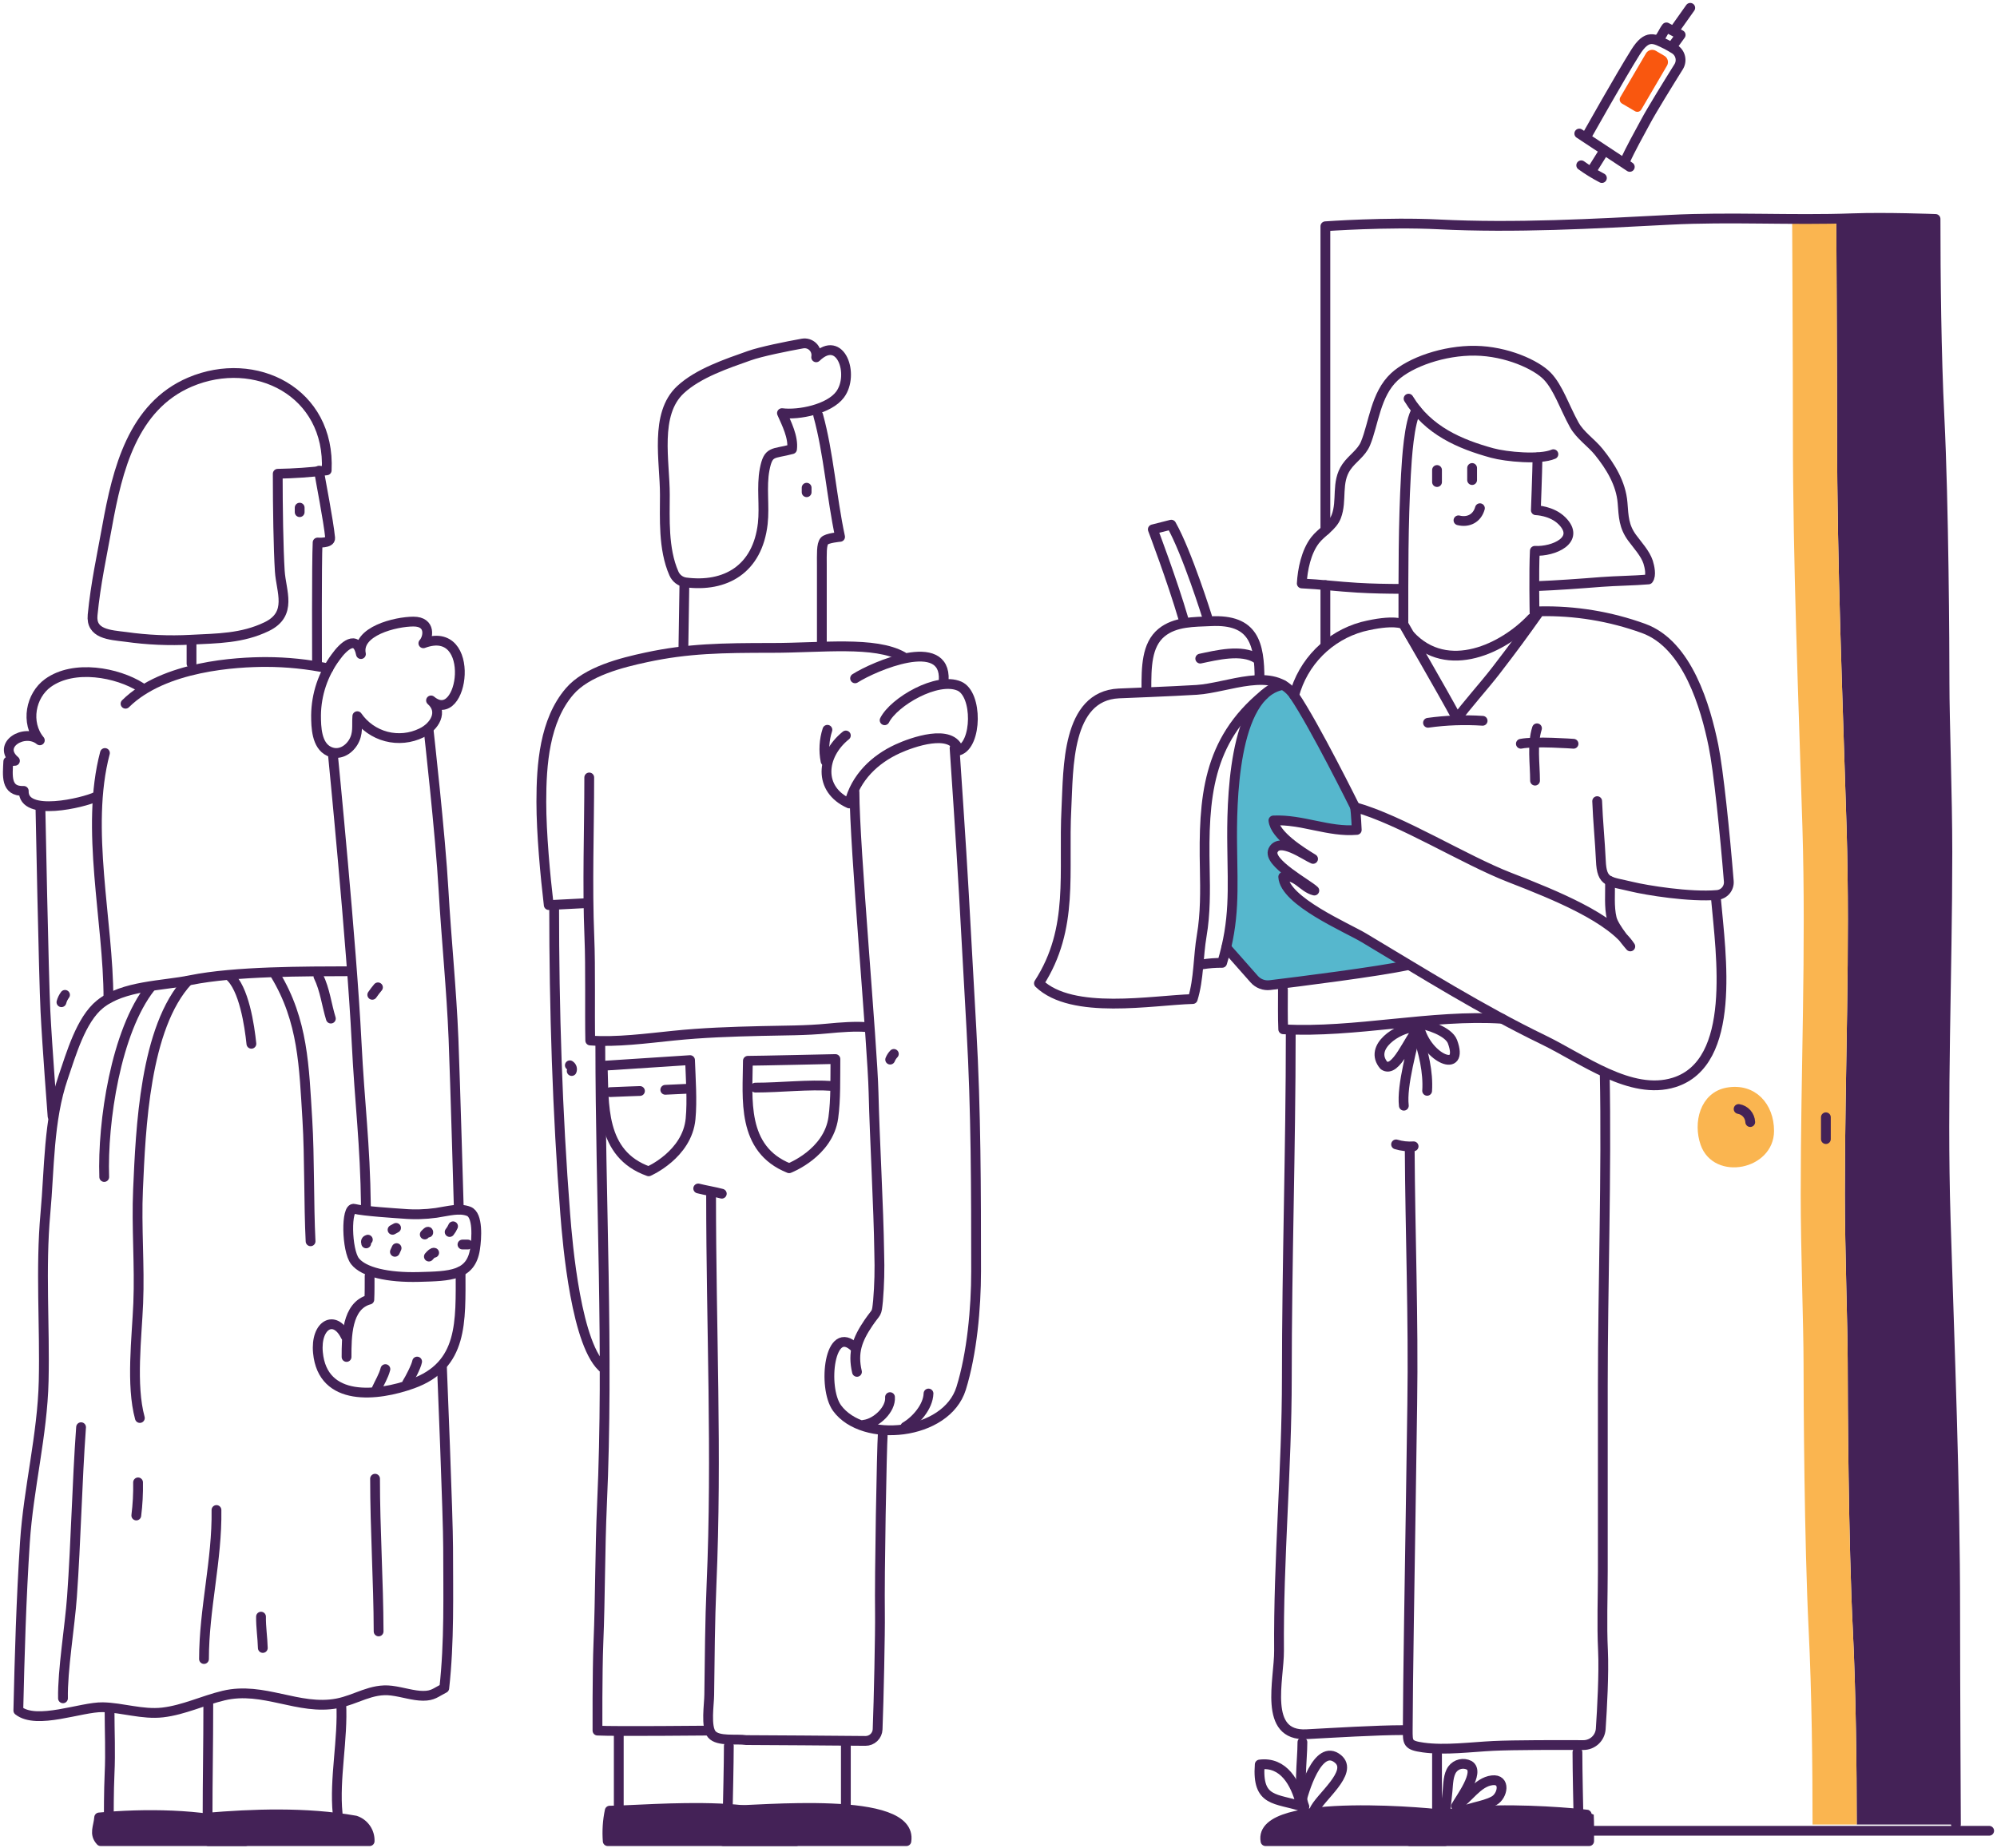 <svg width="510" height="472" viewBox="0 0 510 472" fill="none" xmlns="http://www.w3.org/2000/svg">
<path d="M343.57 237.043C336.944 232.875 330.478 230.279 327.83 222.408C327.715 222.069 327.642 221.718 327.612 221.361C327.401 221.303 325.044 218.728 325.117 217.23C324.891 216.626 327.786 215.68 327.626 215.047C327.357 213.985 325.211 210.596 325.793 209.592C325.793 209.316 329.488 209.163 330.674 209.425C335.613 210.545 340.355 211.84 345.811 212.196C345.6 211.556 347.2 210.123 347.113 209.454C346.603 205.482 344.101 201.606 342.414 198.027C338.932 190.559 334.875 183.373 330.281 176.533C328.463 175.762 326.826 174.918 325.321 175.995C317.53 181.566 317.407 191.233 315.646 199.998C315.566 200.107 314.657 207.505 314.919 210.967C315.093 214.758 314.971 218.556 314.555 222.328C314.519 222.714 313.959 240.178 313.959 240.178C314.204 241.311 314.653 242.391 315.283 243.364C318.92 249.503 322.557 251.685 322.557 251.685C329.983 250.776 346.102 248.776 353.55 247.554C355.172 247.285 357.252 246.775 358.22 245.968C353.557 243.488 348.015 239.844 343.57 237.043Z" fill="#56B7CD"/>
<path d="M499.322 412.23C499.322 378.626 497.919 345.05 496.893 311.467C495.933 279.943 497.329 249.11 497.329 217.695C497.329 203.322 496.602 183.945 496.602 174.561C496.602 165.178 496.42 128.868 495.3 106.436C494.507 90.557 494.304 70.591 494.304 55.956C494.304 55.956 481.691 55.469 473.115 55.782C471.733 55.825 470.351 55.861 468.962 55.891V56.683C468.962 56.683 469.158 92.805 469.158 110.509C469.158 144.106 470.555 177.689 471.58 211.272C472.541 242.796 471.144 273.63 471.144 305.037C471.144 319.418 471.871 338.788 471.871 348.178C471.871 357.568 472.061 393.864 473.181 416.296C473.966 432.175 474.177 451.414 474.177 466.056H499.512C499.512 466.056 499.322 429.898 499.322 412.23Z" fill="#442257"/>
<path d="M468.962 56.684C468.962 56.684 469.158 92.805 469.158 110.509C469.158 144.106 470.555 177.689 471.58 211.272C472.54 242.796 471.144 273.63 471.144 305.038C471.144 319.418 471.871 338.788 471.871 348.178C471.871 357.568 472.06 393.864 473.181 416.296C473.966 432.175 474.177 451.414 474.177 466.056H462.896C462.896 451.414 462.692 432.175 461.899 416.296C460.786 393.864 460.597 357.561 460.597 348.178C460.597 338.795 459.87 319.418 459.87 305.038C459.87 273.63 461.266 242.796 460.306 211.272C459.28 177.689 457.877 144.106 457.877 110.509C457.877 92.834 457.688 56.684 457.688 56.684H468.962Z" fill="#FAB550"/>
<path d="M327.641 252.805C327.641 255.714 327.575 260.078 327.713 262.922C345.898 263.941 365.748 259.053 383.626 260.238" stroke="#442257" stroke-width="2.5" stroke-linecap="round" stroke-linejoin="round"/>
<path d="M361.012 262.443C357.172 262.574 349.374 267.403 353.433 272.16C356.532 274.277 359.696 265.279 362.467 262.443C364.547 270.56 374.032 274.379 370.934 266.08C369.952 263.454 364.438 261.672 362.082 261.432C360.721 267.636 357.907 277.288 358.518 282.438" stroke="#442257" stroke-width="2.5" stroke-linecap="round" stroke-linejoin="round"/>
<path d="M364.468 278.642C364.78 273.899 363.522 268.655 361.98 264.247" stroke="#442257" stroke-width="2.5" stroke-linecap="round" stroke-linejoin="round"/>
<path d="M329.634 264.028C329.634 293.283 328.637 322.575 328.637 351.909C328.637 375.222 326.455 398.272 326.644 421.672C326.703 429.018 322.491 443.587 333.656 442.991C340.465 442.635 351.492 441.944 358.387 441.944" stroke="#442257" stroke-width="2.5" stroke-linecap="round" stroke-linejoin="round"/>
<path d="M356.532 292.323C357.983 292.76 359.502 292.927 361.013 292.818" stroke="#442257" stroke-width="2.5" stroke-linecap="round" stroke-linejoin="round"/>
<path d="M360.016 293.342C360.133 315.214 360.998 336.744 360.664 358.667C360.38 377.186 360.14 395.719 359.827 414.166C359.674 423.149 359.514 438.482 359.514 441.806C359.514 445.13 359.405 445.828 363.479 446.388C369.021 447.159 375.778 446.25 381.408 445.974C386.536 445.726 398.138 445.734 404.364 445.763C405.489 445.767 406.574 445.343 407.398 444.578C408.222 443.812 408.724 442.761 408.801 441.638C409.15 436.423 409.645 427.469 409.376 421.614C409.056 414.915 409.332 408.128 409.332 401.422V353.946C409.332 329.041 410.329 299.175 409.819 274.277" stroke="#442257" stroke-width="2.5" stroke-linecap="round" stroke-linejoin="round"/>
<path d="M411.158 225.063C411.26 228.198 410.889 231.61 411.616 234.592C412.227 237.072 416.351 241.756 416.351 241.756C411.616 234.592 397.672 228.831 385.54 224.132C373.902 219.615 357.798 209.447 346.065 206.181C346.284 207.555 346.494 212 346.494 212C339.344 212.618 332.58 209.243 325.212 209.577C325.597 213.389 332.354 217.579 335.337 219.397C333.307 218.553 326.754 213.694 325.117 217.215C323.662 220.364 333.911 225.791 335.657 227.485C332.689 226.758 331.089 223.245 327.714 223.987C328.063 230.198 343.847 236.883 348.349 239.574C363.268 248.499 378.477 258.035 394.086 265.585C404.197 270.473 416.475 279.958 427.546 276.496C443.613 271.448 439.489 243.8 438.231 229.588" stroke="#442257" stroke-width="2.5" stroke-linecap="round" stroke-linejoin="round"/>
<path d="M407.892 204.646C408.081 209.738 408.619 215.069 408.83 219.812C409.07 225.631 410.881 225.071 416.737 226.496C420.374 227.384 431.582 229.231 438.558 228.613C439.413 228.535 440.204 228.122 440.755 227.464C441.307 226.806 441.576 225.956 441.504 225.1C440.515 212.865 438.878 196.79 437.591 190.491C435.598 180.73 431.044 164.597 419.712 160.516C411.219 157.441 402.23 155.961 393.199 156.152C388.769 162.4 386.776 165.121 382.107 171.201C378.964 175.289 374.375 180.315 371.923 183.792" stroke="#442257" stroke-width="2.5" stroke-linecap="round" stroke-linejoin="round"/>
<path d="M388.405 189.989C391.977 189.262 401.854 189.989 401.854 189.989" stroke="#442257" stroke-width="2.5" stroke-linecap="round" stroke-linejoin="round"/>
<path d="M392.522 186.039C391.228 190.12 392.021 195.08 392.021 199.408" stroke="#442257" stroke-width="2.5" stroke-linecap="round" stroke-linejoin="round"/>
<path d="M378.637 184.12C373.981 183.814 369.306 183.985 364.686 184.629" stroke="#442257" stroke-width="2.5" stroke-linecap="round" stroke-linejoin="round"/>
<path d="M371.967 183.305C368.33 176.526 358.402 159.433 358.402 159.433C358.402 159.433 355.958 158.08 347.876 160.109C343.704 161.261 339.906 163.484 336.858 166.558C333.811 169.632 331.622 173.45 330.507 177.632" stroke="#442257" stroke-width="2.5" stroke-linecap="round" stroke-linejoin="round"/>
<path d="M360.104 162.306C369.668 172.663 384.107 165.528 391.206 157.941" stroke="#442257" stroke-width="2.5" stroke-linecap="round" stroke-linejoin="round"/>
<path d="M392.653 116.845C392.61 120.482 392.231 130.337 392.231 130.337C392.231 130.337 396.305 130.417 398.938 133.08C403.731 137.924 396.756 140.964 391.97 140.703C391.7 146.1 391.897 156.523 391.897 156.523" stroke="#442257" stroke-width="2.5" stroke-linecap="round" stroke-linejoin="round"/>
<path d="M358.401 159.433C358.401 146.602 358.35 133.902 359.056 121.224C359.274 117.311 359.856 107.637 361.769 104.734" stroke="#442257" stroke-width="2.5" stroke-linecap="round" stroke-linejoin="round"/>
<path d="M366.992 123.137V120.053" stroke="#442257" stroke-width="2.5" stroke-linecap="round" stroke-linejoin="round"/>
<path d="M375.953 122.627V119.543" stroke="#442257" stroke-width="2.5" stroke-linecap="round" stroke-linejoin="round"/>
<path d="M372.469 132.913C375 133.545 377.233 132.396 377.946 129.821" stroke="#442257" stroke-width="2.5" stroke-linecap="round" stroke-linejoin="round"/>
<path d="M346.065 206.18C346.065 206.18 335.693 185.247 330.506 177.631C325.32 170.016 313.617 175.718 305.609 176.22C299.79 176.584 285.744 177.129 285.744 177.129C272.324 177.755 272.862 196.376 272.346 206.442C271.502 222.874 274.426 237.072 265.327 251.176C273.808 259.351 294.276 255.489 304.605 255.198C306.183 250.107 306.001 244.229 306.896 239.007C307.856 233.421 307.798 227.551 307.682 221.899C307.311 203.817 308.329 189.349 322.804 177.427" stroke="#442257" stroke-width="2.5" stroke-linecap="round" stroke-linejoin="round"/>
<path d="M359.514 246.55C352.124 248.179 331.401 250.783 324.317 251.641C323.574 251.732 322.82 251.64 322.12 251.374C321.421 251.108 320.797 250.675 320.302 250.114L313.166 242.04" stroke="#442257" stroke-width="2.5" stroke-linecap="round" stroke-linejoin="round"/>
<path d="M327.626 174.969C314.744 177.209 314.533 205.7 314.679 216C314.795 227.281 315.406 235.042 312.111 245.953C310.406 245.94 308.703 246.069 307.02 246.339" stroke="#442257" stroke-width="2.5" stroke-linecap="round" stroke-linejoin="round"/>
<path d="M292.771 176.017C292.771 170.532 292.771 164.772 296.64 161.593C300.124 158.749 304.91 158.88 309.209 158.683C320.185 158.131 321.662 164.364 321.662 173.551" stroke="#442257" stroke-width="2.5" stroke-linecap="round" stroke-linejoin="round"/>
<path d="M302.234 158.109C299.324 148.166 294.407 135.219 294.407 135.219L299.121 134.019C303.158 141.132 308.293 157.593 308.293 157.593" stroke="#442257" stroke-width="2.5" stroke-linecap="round" stroke-linejoin="round"/>
<path d="M306.525 168.234C310.57 167.39 317.13 165.717 320.971 168.234" stroke="#442257" stroke-width="2.5" stroke-linecap="round" stroke-linejoin="round"/>
<path d="M332.616 445.035C332.616 449.821 331.459 457.495 333.118 461.488" stroke="#442257" stroke-width="2.5" stroke-linecap="round" stroke-linejoin="round"/>
<path d="M366.992 448.119V463.03" stroke="#442257" stroke-width="2.5" stroke-linecap="round" stroke-linejoin="round"/>
<path d="M402.851 447.603C402.851 452.352 403.084 462.514 403.084 462.514" stroke="#442257" stroke-width="2.5" stroke-linecap="round" stroke-linejoin="round"/>
<path d="M405.768 463.62C405.877 465.802 405.841 468.107 405.841 470.304H360.016C357.798 458.455 405.753 463.387 405.768 463.62Z" fill="#442257" stroke="#442257" stroke-width="2.5" stroke-linecap="round" stroke-linejoin="round"/>
<path d="M368.941 463.62C369.05 465.802 369.013 468.107 369.013 470.304H323.189C320.97 458.455 368.926 463.387 368.941 463.62Z" fill="#442257" stroke="#442257" stroke-width="2.5" stroke-linecap="round" stroke-linejoin="round"/>
<path d="M369.086 464.609C369.086 462.303 369.479 459.736 369.683 457.445C369.843 455.706 369.857 453.364 370.905 451.938C371.389 451.288 372.088 450.83 372.878 450.646C373.667 450.462 374.497 450.564 375.218 450.935C378.062 452.651 372.803 459.554 371.843 461.358C374.971 459.59 377.248 455.211 381.066 454.761C384.579 454.346 383.808 458.717 381.568 459.976C378.659 461.62 374.294 461.598 371.901 463.729" stroke="#442257" stroke-width="2.5" stroke-linecap="round" stroke-linejoin="round"/>
<path d="M335.606 462.514C336.806 459.284 345.883 452.709 341.665 449.276C336.522 445.093 332.842 457.924 332.209 460.761C330.827 455.48 327.844 449.945 321.713 450.731C320.985 460.463 325.844 459.263 332.623 461.488" stroke="#442257" stroke-width="2.5" stroke-linecap="round" stroke-linejoin="round"/>
<path d="M338.479 149.468V164.917" stroke="#442257" stroke-width="2.5" stroke-linecap="round" stroke-linejoin="round"/>
<path d="M499.511 466.028C499.511 466.028 499.322 429.899 499.322 412.202C499.322 378.597 497.919 345.022 496.893 311.439C495.933 279.915 497.329 249.081 497.329 217.666C497.329 203.293 496.602 183.916 496.602 174.533C496.602 165.15 496.42 128.84 495.3 106.407C494.507 90.529 494.303 70.562 494.303 55.928C494.303 55.928 481.691 55.44 473.115 55.753C457.506 56.321 441.969 55.339 426.44 56.146C406.982 57.164 386.922 58.292 367.428 57.317C354.226 56.655 338.479 57.797 338.479 57.797V135.43" stroke="#442257" stroke-width="2.5" stroke-linecap="round" stroke-linejoin="round"/>
<path d="M406.837 467.657H508" stroke="#442257" stroke-width="2.5" stroke-linecap="round" stroke-linejoin="round"/>
<path d="M416.22 42.632L403.324 34.114" stroke="#442257" stroke-width="2.5" stroke-linecap="round" stroke-linejoin="round"/>
<path d="M405.47 34.317C405.47 34.317 413.762 19.573 417.646 13.383C420.665 8.568 422.468 9.856 425.611 11.376C426.025 11.58 426.811 12.045 427.626 12.54C427.995 12.766 428.315 13.063 428.569 13.414C428.822 13.765 429.004 14.162 429.102 14.584C429.201 15.005 429.215 15.442 429.144 15.869C429.073 16.296 428.918 16.705 428.687 17.071C426.229 21.006 421.85 28.076 420.257 31.066C418.504 34.339 416.388 38.063 415.006 41.191" stroke="#442257" stroke-width="2.5" stroke-linecap="round" stroke-linejoin="round"/>
<path d="M423.719 9.907C424.41 9.179 424.796 8.015 425.574 6.997L429.211 8.917L427.029 11.929" stroke="#442257" stroke-width="2.5" stroke-linecap="round" stroke-linejoin="round"/>
<path d="M427.785 7.47L431.662 2" stroke="#442257" stroke-width="2.5" stroke-linecap="round" stroke-linejoin="round"/>
<path d="M403.818 42.224C405.496 43.435 407.261 44.522 409.099 45.475" stroke="#442257" stroke-width="2.5" stroke-linecap="round" stroke-linejoin="round"/>
<path d="M406.474 43.628L409.645 38.551" stroke="#442257" stroke-width="2.5" stroke-linecap="round" stroke-linejoin="round"/>
<path d="M418.438 28.534C418.744 28.449 419.005 28.248 419.166 27.974L425.712 16.794C425.837 16.587 425.918 16.356 425.952 16.116C425.986 15.876 425.971 15.632 425.908 15.398C425.786 14.926 425.483 14.521 425.065 14.27L422.883 12.983C422.675 12.858 422.444 12.777 422.204 12.743C421.964 12.71 421.72 12.724 421.486 12.787C421.014 12.909 420.609 13.212 420.359 13.63L413.812 24.81C413.731 24.948 413.677 25.1 413.655 25.259C413.632 25.417 413.641 25.579 413.681 25.734C413.768 26.039 413.968 26.299 414.241 26.461L417.507 28.381C417.644 28.468 417.798 28.526 417.957 28.552C418.117 28.578 418.281 28.572 418.438 28.534Z" fill="#F9570F"/>
<path d="M211.305 186.418C210.467 189.001 210.305 191.755 210.832 194.419" stroke="#442257" stroke-width="2.5" stroke-linecap="round" stroke-linejoin="round"/>
<path d="M216.018 187.872C209.683 192.964 208.876 201.656 216.877 205.235C218.499 198.594 223.423 193.953 229.242 191.284C232.821 189.64 243.164 185.894 244.873 191.706C249.528 190.251 249.739 177.296 244.982 175.252C239.345 172.823 228.296 179.238 225.918 183.981" stroke="#442257" stroke-width="2.5" stroke-linecap="round" stroke-linejoin="round"/>
<path d="M218.375 173.275C223.241 170.184 241.651 162.255 241.011 173.762" stroke="#442257" stroke-width="2.5" stroke-linecap="round" stroke-linejoin="round"/>
<path d="M230.558 167.725C223.445 163.717 209.952 165.499 197.15 165.499C184.348 165.499 175.693 165.63 165.088 167.907C158.723 169.267 149.849 171.493 145.449 176.635C139.055 184.091 138.248 195.293 138.248 204.807C138.248 212.873 139.251 223.667 140.139 231.196L149.82 230.701" stroke="#442257" stroke-width="2.5" stroke-linecap="round" stroke-linejoin="round"/>
<path d="M150.482 198.595C150.482 212.32 149.958 225.769 150.518 239.459C150.839 247.147 150.591 258.574 150.737 265.789C157.392 266.284 165.233 265.244 171.918 264.56C179.439 263.782 186.749 263.542 194.357 263.36C200.176 263.214 205.762 263.28 211.421 262.72C214.425 262.422 218.695 262.094 221.423 262.385" stroke="#442257" stroke-width="2.5" stroke-linecap="round" stroke-linejoin="round"/>
<path d="M218.222 202.369C218.222 216.007 222.805 266.909 223.088 279.056C223.372 291.072 224.376 308.151 224.543 320.131C224.674 324.17 224.572 328.214 224.238 332.241C223.852 336.024 223.983 334.685 221.764 337.959C218.92 342.163 217.706 345.487 218.855 350.433" stroke="#442257" stroke-width="2.5" stroke-linecap="round" stroke-linejoin="round"/>
<path d="M243.782 191.103C243.782 191.103 245.528 216.648 246.175 228.519C246.801 240.04 247.441 251.567 248.095 263.098C249.259 283.69 249.281 304.158 249.281 324.721C249.281 334.177 248.219 345.764 245.455 354.652C241.673 366.792 220.404 368.8 213.763 359.678C209.981 354.47 211.778 337.683 218.419 344.302" stroke="#442257" stroke-width="2.5" stroke-linecap="round" stroke-linejoin="round"/>
<path d="M220.645 363.948C223.78 363.577 227.547 360.056 227.293 356.885" stroke="#442257" stroke-width="2.5" stroke-linecap="round" stroke-linejoin="round"/>
<path d="M231.198 364.457C233.897 362.886 237.017 359.365 237.126 355.961" stroke="#442257" stroke-width="2.5" stroke-linecap="round" stroke-linejoin="round"/>
<path d="M227.336 270.67C227.552 270.129 227.871 269.635 228.274 269.215" stroke="#442257" stroke-width="2.5" stroke-linecap="round" stroke-linejoin="round"/>
<path d="M141.521 231.704C141.521 257.802 142.342 284.169 144.35 310.093C144.917 317.476 147.172 344.403 154.41 349.728" stroke="#442257" stroke-width="2.5" stroke-linecap="round" stroke-linejoin="round"/>
<path d="M145.528 272.124C145.768 272.27 145.948 272.497 146.035 272.764C146.122 273.031 146.11 273.32 146.001 273.579" stroke="#442257" stroke-width="2.5" stroke-linecap="round" stroke-linejoin="round"/>
<path d="M153.311 266.771C153.311 305.496 155.494 345.509 153.741 384.19C153.21 395.959 153.311 407.888 152.824 419.635C152.519 427.054 152.584 442.067 152.584 442.067C156.948 442.3 180.828 442.067 180.828 442.067" stroke="#442257" stroke-width="2.5" stroke-linecap="round" stroke-linejoin="round"/>
<path d="M181.599 305.467C181.599 339.253 183.163 371.265 181.701 404.957C181.3 414.238 181.25 423.665 181.126 432.91C181.126 435.245 180.159 441.151 181.788 443.035C183.417 444.919 187.985 444.111 190.56 444.489C195.652 444.489 213.836 444.642 221.015 444.7C221.817 444.709 222.591 444.404 223.172 443.851C223.753 443.299 224.096 442.541 224.128 441.74C224.419 434.466 224.79 416.9 224.725 412.1C224.586 402.527 225.168 370.29 225.452 366.093" stroke="#442257" stroke-width="2.5" stroke-linecap="round" stroke-linejoin="round"/>
<path d="M186.131 445.959C186.131 450.287 185.876 461.299 185.876 461.299" stroke="#442257" stroke-width="2.5" stroke-linecap="round" stroke-linejoin="round"/>
<path d="M216.018 445.959V461.568" stroke="#442257" stroke-width="2.5" stroke-linecap="round" stroke-linejoin="round"/>
<path d="M158.024 443.035V461.547" stroke="#442257" stroke-width="2.5" stroke-linecap="round" stroke-linejoin="round"/>
<path d="M155.711 462.513C164.68 462.513 205.282 458.389 203.325 470.304H155.202C154.998 467.696 155.17 465.072 155.711 462.513Z" fill="#442257" stroke="#442257" stroke-width="2.5" stroke-linecap="round" stroke-linejoin="round"/>
<path d="M185.214 462.513C193.942 462.513 233.373 458.389 231.475 470.304H184.719C184.522 467.697 184.688 465.075 185.214 462.513Z" fill="#442257" stroke="#442257" stroke-width="2.5" stroke-linecap="round" stroke-linejoin="round"/>
<path d="M172.099 146.471C172.359 147.079 172.771 147.61 173.296 148.013C173.821 148.416 174.441 148.676 175.096 148.769C185.207 150.086 193.462 145.482 194.801 133.749C195.302 129.319 194.43 124.293 195.273 119.929C196.219 115.048 197.303 116.059 202.271 114.736C202.664 111.71 200.881 108.189 199.696 105.534C204.06 106.08 211.77 104.501 214.534 100.792C218.295 95.737 214.723 85.19 208.439 91.27V91.234C208.524 90.755 208.492 90.262 208.344 89.798C208.197 89.334 207.938 88.913 207.592 88.571C207.246 88.229 206.821 87.976 206.356 87.834C205.89 87.692 205.397 87.666 204.918 87.757C200.852 88.485 194.306 89.808 191.346 90.863C185.708 92.864 178.347 95.3 173.787 99.541C167.073 105.774 169.808 117.841 169.794 126.395C169.801 132.251 169.335 140.215 172.099 146.471Z" stroke="#442257" stroke-width="2.5" stroke-linecap="round" stroke-linejoin="round"/>
<path d="M174.529 165.477L174.783 149.169" stroke="#442257" stroke-width="2.5" stroke-linecap="round" stroke-linejoin="round"/>
<path d="M209.887 164.982V144.543C209.887 141.43 209.763 139.175 210.519 138.208C211.123 137.429 214.542 137.138 214.542 137.138C212.36 126.955 211.632 115.79 208.948 106.072" stroke="#442257" stroke-width="2.5" stroke-linecap="round" stroke-linejoin="round"/>
<path d="M71.453 145.874C71.78 151.09 74.777 156.851 68.085 160.08C61.823 163.099 55.545 163.062 48.745 163.411C43.184 163.714 37.608 163.47 32.095 162.684C27.956 162.175 23.17 161.957 23.65 157.098C24.436 149.031 25.985 142.092 27.352 134.513C29.978 119.965 33.899 103.832 48.519 97.599C65.147 90.521 84.422 100.101 83.433 120.147C79.283 120.655 75.109 120.946 70.929 121.02C70.929 129.618 71.097 140.165 71.453 145.874Z" stroke="#442257" stroke-width="2.5" stroke-linecap="round" stroke-linejoin="round"/>
<path d="M81.454 120.228C81.854 122.737 83.884 132.986 84.32 137.415C84.466 138.87 81.112 138.579 81.112 138.579C80.858 143.438 80.96 169.078 80.96 169.078" stroke="#442257" stroke-width="2.5" stroke-linecap="round" stroke-linejoin="round"/>
<path d="M48.912 169.535V163.869" stroke="#442257" stroke-width="2.5" stroke-linecap="round" stroke-linejoin="round"/>
<path d="M84.138 191.968L84.058 191.932C80.822 190.434 80.72 185.706 80.712 182.731C80.767 177.381 82.511 172.185 85.695 167.885C87.702 165.07 91.121 161.891 92.176 167.078C90.976 161.222 101.072 158.778 105.596 158.778C110.12 158.778 109.444 162.895 108.12 164.321C121.998 159.149 118.405 185.887 110.076 178.919C113.328 181.771 111.007 185.626 107.625 187.226C104.835 188.591 101.648 188.909 98.643 188.123C95.639 187.336 93.016 185.498 91.252 182.942C91.07 185.357 91.579 187.364 90.19 189.641C88.895 191.721 86.539 193.03 84.138 191.968Z" stroke="#442257" stroke-width="2.5" stroke-linecap="round" stroke-linejoin="round"/>
<path d="M35.957 175.552C29.985 171.784 18.893 169.645 12.223 174.475C7.859 177.647 6.44 184.6 10.172 189.11C6.302 185.902 -0.964 190.296 3.815 194.347C3.276 194.347 2.658 194.507 2.113 194.514C1.96 197.998 1.334 202.224 6.069 202.028C5.815 208.829 21.461 205.01 24.501 203.534" stroke="#442257" stroke-width="2.5" stroke-linecap="round" stroke-linejoin="round"/>
<path d="M27.694 255.068C27.694 235.363 21.701 211.629 26.799 192.347" stroke="#442257" stroke-width="2.5" stroke-linecap="round" stroke-linejoin="round"/>
<path d="M32.059 179.763C41.885 170.038 60.652 169.1 67.911 169.1C73.275 169.105 78.624 169.656 83.877 170.743" stroke="#442257" stroke-width="2.5" stroke-linecap="round" stroke-linejoin="round"/>
<path d="M89.645 248.092C77.89 248.135 60.041 248.055 48.643 250.368C41.616 251.823 31.462 251.721 25.527 256.529C20.646 260.486 18.158 269.295 16.114 275.245C12.354 286.206 12.638 298.571 11.598 309.933C10.31 324.109 11.481 338.533 11.154 352.775C10.841 366.537 7.262 380.197 6.368 393.923C5.408 408.63 5.015 422.712 4.68 436.939C9.386 440.671 20.748 435.987 26.254 436.096C31.222 436.19 36.372 438.023 41.529 437.434C46.897 436.816 51.923 434.357 57.102 433.121C67.285 430.691 76.254 436.99 86.109 435.114C90.932 434.205 94.838 431.201 99.995 431.862C102.905 432.233 105.545 433.179 108.069 433.179C110.593 433.179 111.226 432.357 113.459 431.222C114.775 419.432 114.448 407.35 114.441 395.348C114.441 387.682 112.87 349.255 112.87 349.255" stroke="#442257" stroke-width="2.5" stroke-linecap="round" stroke-linejoin="round"/>
<path d="M38.445 252.202C29.593 263.404 26.138 286.621 26.618 300.652" stroke="#442257" stroke-width="2.5" stroke-linecap="round" stroke-linejoin="round"/>
<path d="M48.002 250.536C36.917 262.385 35.935 288.49 35.251 303.802C34.822 313.563 35.702 323.237 35.302 332.897C34.939 341.676 33.418 353.816 35.717 362.217" stroke="#442257" stroke-width="2.5" stroke-linecap="round" stroke-linejoin="round"/>
<path d="M35.259 378.662C35.309 381.489 35.159 384.316 34.808 387.121" stroke="#442257" stroke-width="2.5" stroke-linecap="round" stroke-linejoin="round"/>
<path d="M58.47 249.168C62.332 252.267 63.743 262.195 64.201 266.625" stroke="#442257" stroke-width="2.5" stroke-linecap="round" stroke-linejoin="round"/>
<path d="M70.304 248.972C77.461 260.806 77.643 272.393 78.494 286.068C79.076 295.524 78.836 307.649 79.316 317.076" stroke="#442257" stroke-width="2.5" stroke-linecap="round" stroke-linejoin="round"/>
<path d="M81.316 249.379C83.004 252.827 83.404 256.653 84.495 260.188" stroke="#442257" stroke-width="2.5" stroke-linecap="round" stroke-linejoin="round"/>
<path d="M96.692 416.733C96.649 403.684 95.783 390.78 95.783 377.724" stroke="#442257" stroke-width="2.5" stroke-linecap="round" stroke-linejoin="round"/>
<path d="M52.098 423.781C52.098 410.965 55.48 398.49 55.283 385.718" stroke="#442257" stroke-width="2.5" stroke-linecap="round" stroke-linejoin="round"/>
<path d="M67.118 420.959C67.052 418.29 66.616 415.649 66.659 412.958" stroke="#442257" stroke-width="2.5" stroke-linecap="round" stroke-linejoin="round"/>
<path d="M85.048 193.029C85.048 193.029 89.834 241.538 91.049 265.897C91.9 282.816 93.231 291.479 93.456 308.361" stroke="#442257" stroke-width="2.5" stroke-linecap="round" stroke-linejoin="round"/>
<path d="M109.437 186.236C109.437 186.236 112.491 213.404 113.263 227.289C113.99 239.975 115.306 252.689 115.816 265.345C116.245 276.212 117.176 308.93 117.176 308.93" stroke="#442257" stroke-width="2.5" stroke-linecap="round" stroke-linejoin="round"/>
<path d="M117.627 324.778C117.627 337.66 118.354 348.782 105.341 353.466C96.394 356.695 82.4 358.223 81.2 345.523C80.523 338.358 85.499 335.674 88.233 341.268" stroke="#442257" stroke-width="2.5" stroke-linecap="round" stroke-linejoin="round"/>
<path d="M88.503 346.622C88.503 341.53 88.503 333.529 94.322 331.972C94.416 329.987 94.387 327.95 94.395 325.942" stroke="#442257" stroke-width="2.5" stroke-linecap="round" stroke-linejoin="round"/>
<path d="M98.424 349.728C97.951 351.568 96.918 353.161 96.147 354.899" stroke="#442257" stroke-width="2.5" stroke-linecap="round" stroke-linejoin="round"/>
<path d="M106.527 347.8C106.294 349.065 104.65 352.208 103.974 353.277" stroke="#442257" stroke-width="2.5" stroke-linecap="round" stroke-linejoin="round"/>
<path d="M10.324 206.188C10.324 206.188 11.153 249.262 11.604 258.34C12.055 267.418 13.423 285.144 13.423 285.144" stroke="#442257" stroke-width="2.5" stroke-linecap="round" stroke-linejoin="round"/>
<path d="M96.525 252.209C96.008 252.818 95.522 253.455 95.071 254.115" stroke="#442257" stroke-width="2.5" stroke-linecap="round" stroke-linejoin="round"/>
<path d="M16.602 254.129C16.183 254.691 15.874 255.328 15.692 256.006" stroke="#442257" stroke-width="2.5" stroke-linecap="round" stroke-linejoin="round"/>
<path d="M27.978 436.729C27.978 442.417 28.247 447.45 27.978 453.138C27.781 457.299 27.789 463.896 27.789 463.896" stroke="#442257" stroke-width="2.5" stroke-linecap="round" stroke-linejoin="round"/>
<path d="M53.196 435.361C53.196 445.923 53.007 454.098 53.007 464.667" stroke="#442257" stroke-width="2.5" stroke-linecap="round" stroke-linejoin="round"/>
<path d="M87.142 435.062C87.644 444.3 85.338 454.338 86.226 463.255" stroke="#442257" stroke-width="2.5" stroke-linecap="round" stroke-linejoin="round"/>
<path d="M25.708 470.304H62.703C62.769 469.009 62.688 467.711 62.462 466.434C51.37 463.256 36.764 463.205 25.323 464.252C25.126 466.754 23.948 468.405 25.708 470.304Z" fill="#442257" stroke="#442257" stroke-width="2.5" stroke-linecap="round" stroke-linejoin="round"/>
<path d="M53.196 470.304H94.402C94.443 469.153 94.111 468.019 93.456 467.071C92.801 466.124 91.857 465.413 90.765 465.045C78.109 462.791 64.325 463.343 52.767 464.318C52.556 466.755 51.239 468.406 53.196 470.304Z" fill="#442257" stroke="#442257" stroke-width="2.5" stroke-linecap="round" stroke-linejoin="round"/>
<path d="M20.704 364.566C19.664 379.012 19.409 393.472 18.384 407.86C17.853 415.337 15.947 426.699 16.085 433.82" stroke="#442257" stroke-width="2.5" stroke-linecap="round" stroke-linejoin="round"/>
<path d="M90.67 322.174C88.488 319.41 88.291 308.165 90.459 308.776C92.626 309.387 101.631 309.947 102.941 310.042C105.76 310.287 108.598 310.211 111.4 309.816C114.579 309.336 117.292 308.5 119.714 309.431C122.136 310.362 121.743 316.304 121.321 319.046C120.281 325.891 115.015 325.978 106.985 326.189C98.955 326.4 92.83 324.938 90.67 322.174Z" stroke="#442257" stroke-width="2.5" stroke-linecap="round" stroke-linejoin="round"/>
<path d="M93.514 317.614C93.347 317.076 93.514 316.763 93.943 316.661" stroke="#442257" stroke-width="2.5" stroke-linecap="round" stroke-linejoin="round"/>
<path d="M100.854 319.768L101.283 318.822" stroke="#442257" stroke-width="2.5" stroke-linecap="round" stroke-linejoin="round"/>
<path d="M100.25 314.145L101.151 313.65" stroke="#442257" stroke-width="2.5" stroke-linecap="round" stroke-linejoin="round"/>
<path d="M108.477 315.338C108.84 314.952 109.459 314.291 109.371 314.843" stroke="#442257" stroke-width="2.5" stroke-linecap="round" stroke-linejoin="round"/>
<path d="M109.531 320.982C110.062 320.364 110.608 319.877 110.877 320.008" stroke="#442257" stroke-width="2.5" stroke-linecap="round" stroke-linejoin="round"/>
<path d="M114.833 314.705C115.188 314.261 115.481 313.771 115.706 313.25" stroke="#442257" stroke-width="2.5" stroke-linecap="round" stroke-linejoin="round"/>
<path d="M118.106 317.904H119.467" stroke="#442257" stroke-width="2.5" stroke-linecap="round" stroke-linejoin="round"/>
<path d="M176.224 270.793C175.954 270.793 156.235 272.124 153.915 272.248C154.293 281.827 153.188 294.796 165.655 299.204C165.655 299.204 175.503 294.934 176.362 285.791C176.805 281.158 176.391 275.492 176.224 270.793Z" stroke="#442257" stroke-width="2.5" stroke-linecap="round" stroke-linejoin="round"/>
<path d="M155.813 278.976C158.658 278.845 163.436 278.685 163.436 278.685" stroke="#442257" stroke-width="2.5" stroke-linecap="round" stroke-linejoin="round"/>
<path d="M169.903 278.379L175.234 278.132" stroke="#442257" stroke-width="2.5" stroke-linecap="round" stroke-linejoin="round"/>
<path d="M213.349 270.524C213.08 270.524 193.324 270.975 190.997 270.968C190.953 280.555 189.236 293.517 201.529 298.419C201.529 298.419 211.567 294.586 212.818 285.486C213.458 280.897 213.305 275.223 213.349 270.524Z" stroke="#442257" stroke-width="2.5" stroke-linecap="round" stroke-linejoin="round"/>
<path d="M192.909 277.819C199.456 277.819 206.431 276.954 212.752 277.412" stroke="#442257" stroke-width="2.5" stroke-linecap="round" stroke-linejoin="round"/>
<path d="M178.312 303.583C180.137 304.049 182.712 304.47 184.334 304.921" stroke="#442257" stroke-width="2.5" stroke-linecap="round" stroke-linejoin="round"/>
<path d="M451.81 288.883C451.81 297.524 438.347 300.186 435.495 292.04C433.684 286.853 435.35 280.074 441.205 279.049C447.606 277.921 451.81 282.649 451.81 288.883Z" fill="#FAB550" stroke="#FAB550" stroke-width="2.5" stroke-linecap="round" stroke-linejoin="round"/>
<path d="M444.013 283.282C444.815 283.415 445.548 283.818 446.088 284.426C446.628 285.034 446.943 285.809 446.981 286.621" stroke="#442257" stroke-width="2.5" stroke-linecap="round" stroke-linejoin="round"/>
<path d="M466.3 290.97V285.398" stroke="#442257" stroke-width="2.5" stroke-linecap="round" stroke-linejoin="round"/>
<path d="M76.53 130.825V129.676" stroke="#442257" stroke-width="2.5" stroke-linecap="round" stroke-linejoin="round"/>
<path d="M206.002 125.733V124.584" stroke="#442257" stroke-width="2.5" stroke-linecap="round" stroke-linejoin="round"/>
<path d="M359.725 101.832C364.686 110.03 372.905 113.47 381.052 115.71C384.689 116.707 393.264 117.507 396.712 116.023" stroke="#442257" stroke-width="2.5" stroke-linecap="round" stroke-linejoin="round"/>
<path d="M392.181 149.729C397.825 149.504 403.346 149.096 408.976 148.653C412.503 148.376 417.471 148.325 420.985 148.013C421.792 146.98 421.246 144.703 420.905 143.598C420.177 141.372 418.25 139.328 416.831 137.393C414.693 134.484 414.649 132.003 414.373 128.425C413.965 123.464 411.281 119.143 408.321 115.463C406.364 113.026 403.542 111.244 402.022 108.495C399.556 104.028 397.941 98.966 395.126 96.064C392.312 93.162 384.769 89.707 376.76 89.59C368.752 89.474 360.169 92.5 356.117 96.246C351.273 100.734 350.822 108.24 348.727 113.281C347.694 115.768 345.352 117.092 343.854 119.267C341.126 123.217 342.85 127.821 341.25 131.96C340.268 134.505 337.482 135.887 335.853 137.99C333.562 140.957 332.652 145.489 332.449 149.038C337.184 149.257 341.905 149.853 346.582 150.122C350.64 150.362 353.964 150.406 358.016 150.428" stroke="#442257" stroke-width="2.5" stroke-linecap="round" stroke-linejoin="round"/>
</svg>
